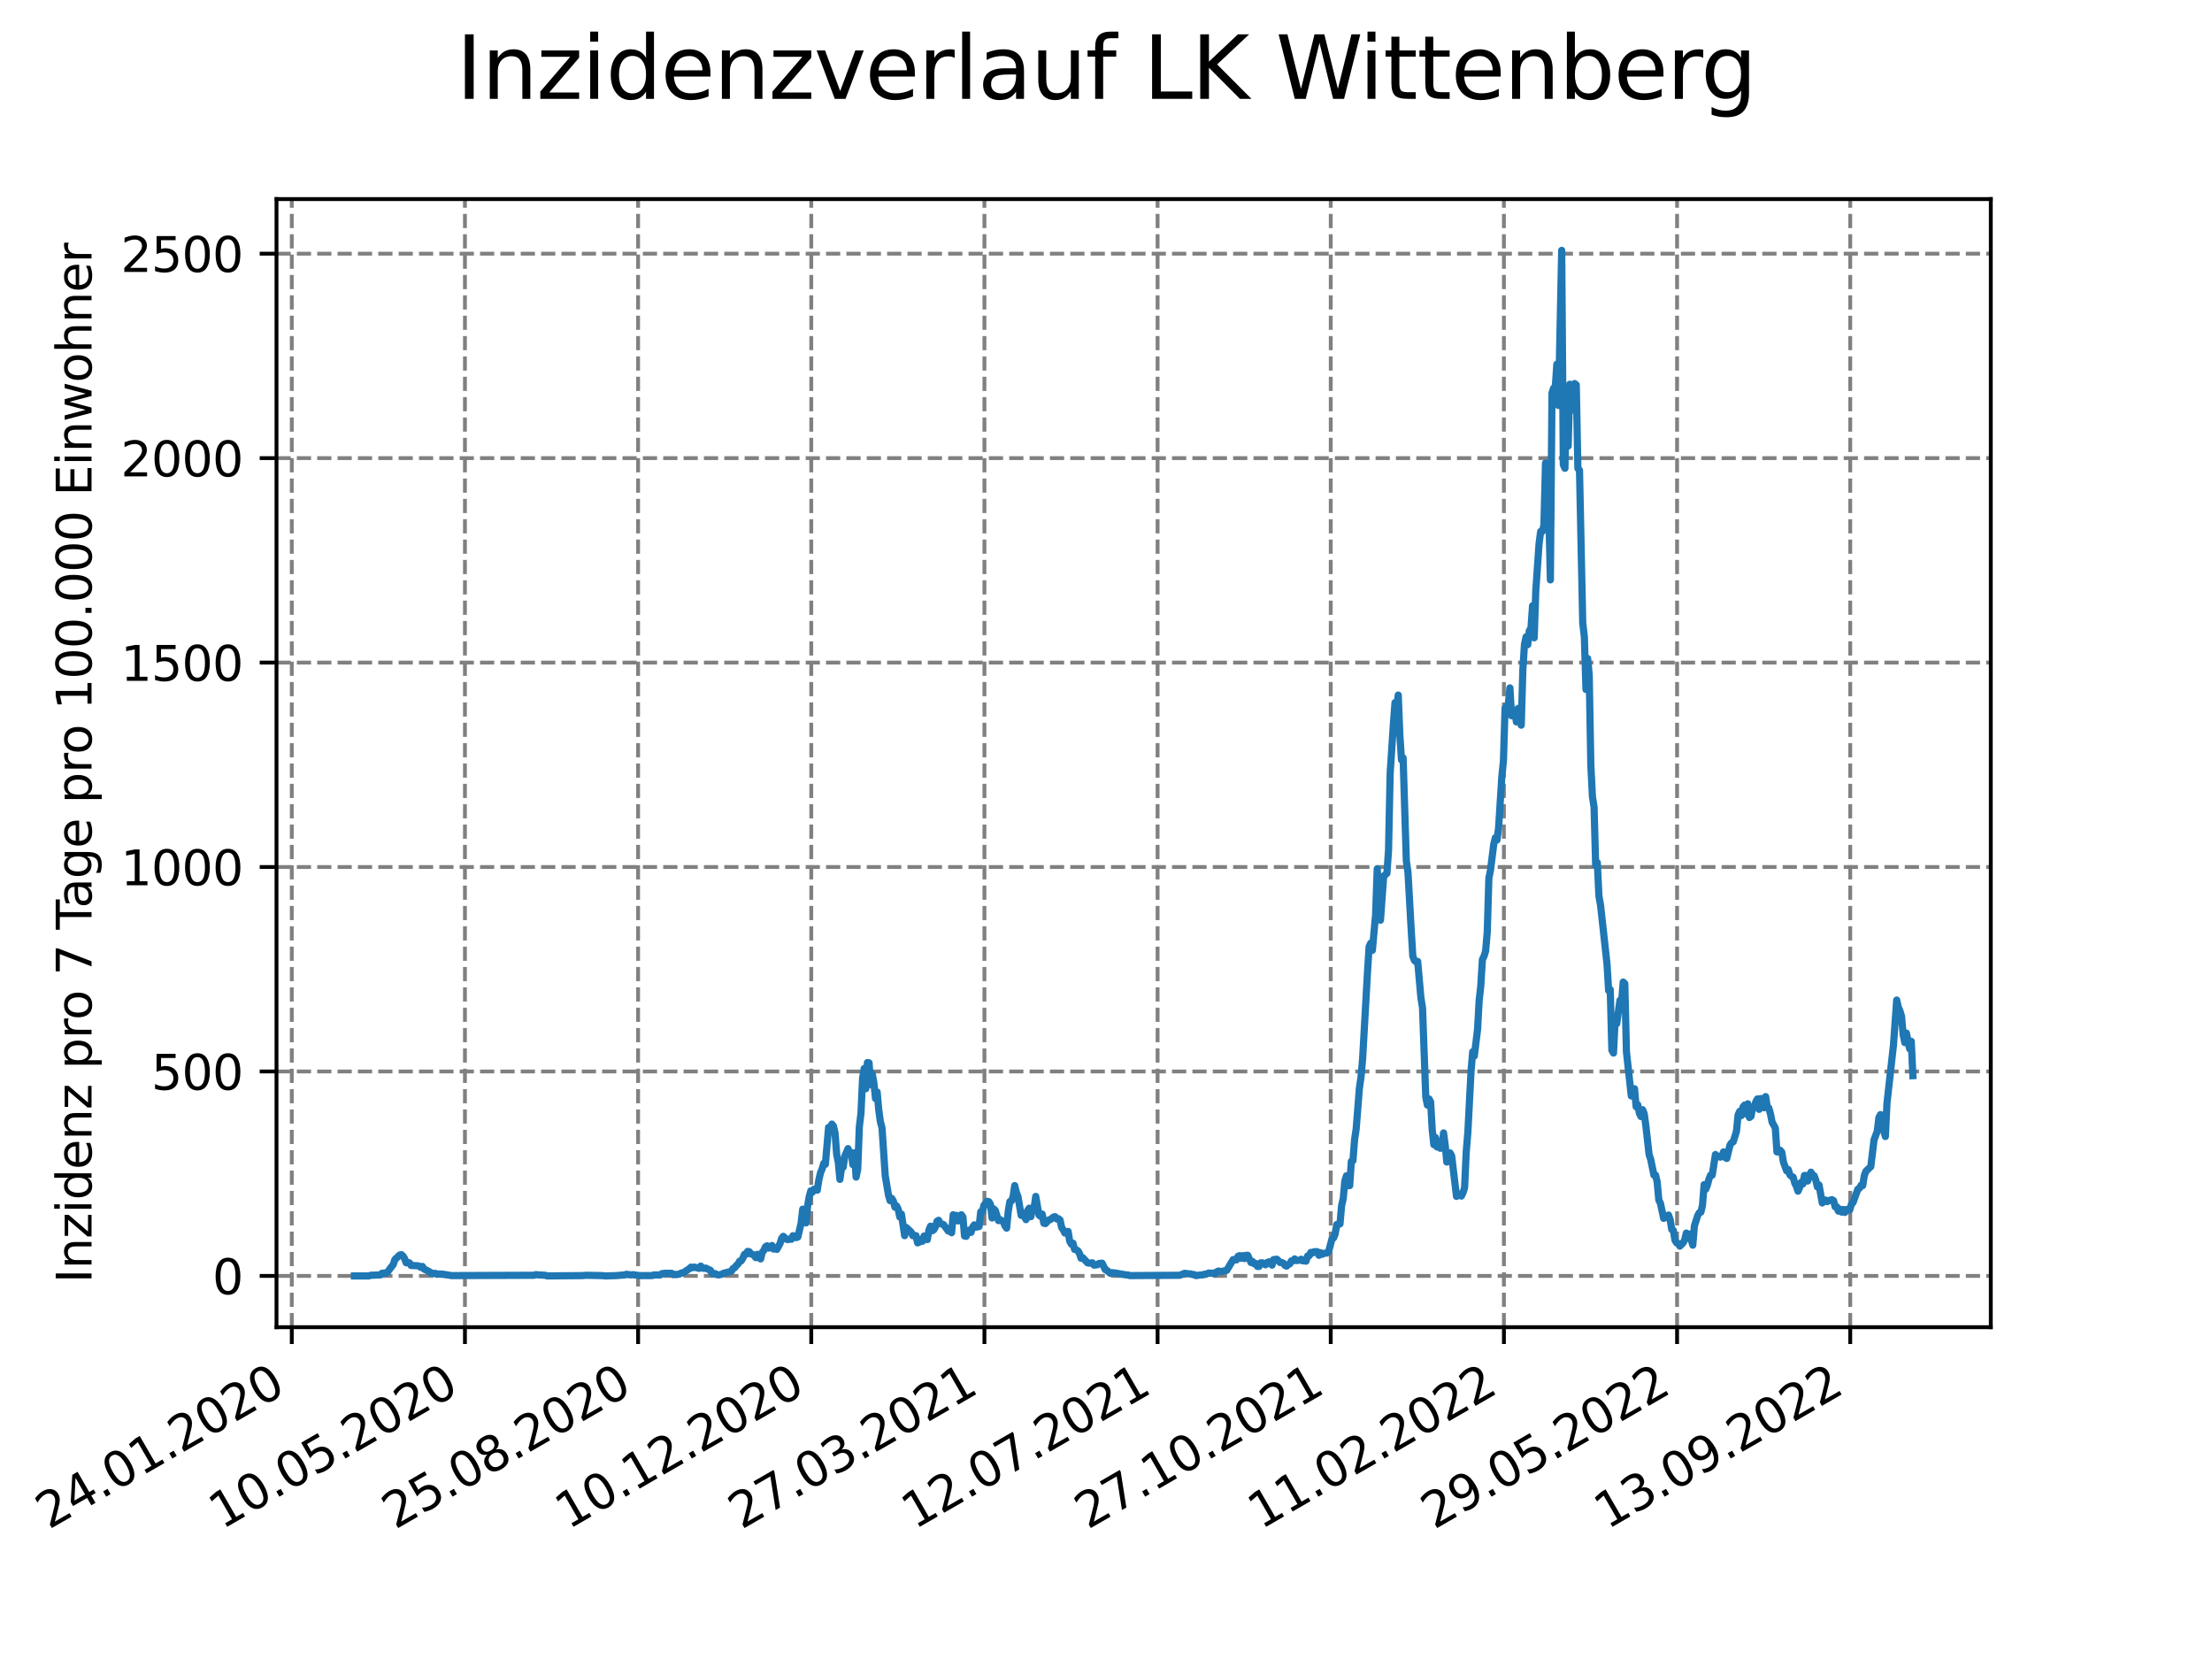 <?xml version="1.0" encoding="utf-8" standalone="no"?>
<!DOCTYPE svg PUBLIC "-//W3C//DTD SVG 1.1//EN"
  "http://www.w3.org/Graphics/SVG/1.1/DTD/svg11.dtd">
<svg xmlns:xlink="http://www.w3.org/1999/xlink" width="460.8pt" height="345.6pt" viewBox="0 0 460.8 345.6" xmlns="http://www.w3.org/2000/svg" version="1.1">
 <defs>
  <style type="text/css">*{stroke-linejoin: round; stroke-linecap: butt}</style>
 </defs>
 <g id="figure_1">
  <g id="patch_1">
   <path d="M 0 345.6 
L 460.8 345.6 
L 460.8 0 
L 0 0 
z
" style="fill: #ffffff"/>
  </g>
  <g id="axes_1">
   <g id="patch_2">
    <path d="M 57.6 276.48 
L 414.72 276.48 
L 414.72 41.472 
L 57.6 41.472 
z
" style="fill: #ffffff"/>
   </g>
   <g id="matplotlib.axis_1">
    <g id="xtick_1">
     <g id="line2d_1">
      <path d="M 60.783 276.48 
L 60.783 41.472 
" clip-path="url(#pdd7ac758f2)" style="fill: none; stroke-dasharray: 2.96,1.28; stroke-dashoffset: 0; stroke: #808080; stroke-width: 0.8"/>
     </g>
     <g id="line2d_2">
      <defs>
       <path id="m93e63e7c0d" d="M 0 0 
L 0 3.5 
" style="stroke: #000000; stroke-width: 0.8"/>
      </defs>
      <g>
       <use xlink:href="#m93e63e7c0d" x="60.783" y="276.48" style="stroke: #000000; stroke-width: 0.8"/>
      </g>
     </g>
     <g id="text_1">
      <!-- 24.01.2020 -->
      <g transform="translate(10.158 318.689) rotate(-30) scale(0.1 -0.1)">
       <defs>
        <path id="DejaVuSans-32" d="M 1228 531 
L 3431 531 
L 3431 0 
L 469 0 
L 469 531 
Q 828 903 1448 1529 
Q 2069 2156 2228 2338 
Q 2531 2678 2651 2914 
Q 2772 3150 2772 3378 
Q 2772 3750 2511 3984 
Q 2250 4219 1831 4219 
Q 1534 4219 1204 4116 
Q 875 4013 500 3803 
L 500 4441 
Q 881 4594 1212 4672 
Q 1544 4750 1819 4750 
Q 2544 4750 2975 4387 
Q 3406 4025 3406 3419 
Q 3406 3131 3298 2873 
Q 3191 2616 2906 2266 
Q 2828 2175 2409 1742 
Q 1991 1309 1228 531 
z
" transform="scale(0.016)"/>
        <path id="DejaVuSans-34" d="M 2419 4116 
L 825 1625 
L 2419 1625 
L 2419 4116 
z
M 2253 4666 
L 3047 4666 
L 3047 1625 
L 3713 1625 
L 3713 1100 
L 3047 1100 
L 3047 0 
L 2419 0 
L 2419 1100 
L 313 1100 
L 313 1709 
L 2253 4666 
z
" transform="scale(0.016)"/>
        <path id="DejaVuSans-2e" d="M 684 794 
L 1344 794 
L 1344 0 
L 684 0 
L 684 794 
z
" transform="scale(0.016)"/>
        <path id="DejaVuSans-30" d="M 2034 4250 
Q 1547 4250 1301 3770 
Q 1056 3291 1056 2328 
Q 1056 1369 1301 889 
Q 1547 409 2034 409 
Q 2525 409 2770 889 
Q 3016 1369 3016 2328 
Q 3016 3291 2770 3770 
Q 2525 4250 2034 4250 
z
M 2034 4750 
Q 2819 4750 3233 4129 
Q 3647 3509 3647 2328 
Q 3647 1150 3233 529 
Q 2819 -91 2034 -91 
Q 1250 -91 836 529 
Q 422 1150 422 2328 
Q 422 3509 836 4129 
Q 1250 4750 2034 4750 
z
" transform="scale(0.016)"/>
        <path id="DejaVuSans-31" d="M 794 531 
L 1825 531 
L 1825 4091 
L 703 3866 
L 703 4441 
L 1819 4666 
L 2450 4666 
L 2450 531 
L 3481 531 
L 3481 0 
L 794 0 
L 794 531 
z
" transform="scale(0.016)"/>
       </defs>
       <use xlink:href="#DejaVuSans-32"/>
       <use xlink:href="#DejaVuSans-34" x="63.623"/>
       <use xlink:href="#DejaVuSans-2e" x="127.246"/>
       <use xlink:href="#DejaVuSans-30" x="159.033"/>
       <use xlink:href="#DejaVuSans-31" x="222.656"/>
       <use xlink:href="#DejaVuSans-2e" x="286.279"/>
       <use xlink:href="#DejaVuSans-32" x="318.066"/>
       <use xlink:href="#DejaVuSans-30" x="381.689"/>
       <use xlink:href="#DejaVuSans-32" x="445.312"/>
       <use xlink:href="#DejaVuSans-30" x="508.936"/>
      </g>
     </g>
    </g>
    <g id="xtick_2">
     <g id="line2d_3">
      <path d="M 96.856 276.48 
L 96.856 41.472 
" clip-path="url(#pdd7ac758f2)" style="fill: none; stroke-dasharray: 2.96,1.28; stroke-dashoffset: 0; stroke: #808080; stroke-width: 0.8"/>
     </g>
     <g id="line2d_4">
      <g>
       <use xlink:href="#m93e63e7c0d" x="96.856" y="276.48" style="stroke: #000000; stroke-width: 0.8"/>
      </g>
     </g>
     <g id="text_2">
      <!-- 10.05.2020 -->
      <g transform="translate(46.231 318.689) rotate(-30) scale(0.1 -0.1)">
       <defs>
        <path id="DejaVuSans-35" d="M 691 4666 
L 3169 4666 
L 3169 4134 
L 1269 4134 
L 1269 2991 
Q 1406 3038 1543 3061 
Q 1681 3084 1819 3084 
Q 2600 3084 3056 2656 
Q 3513 2228 3513 1497 
Q 3513 744 3044 326 
Q 2575 -91 1722 -91 
Q 1428 -91 1123 -41 
Q 819 9 494 109 
L 494 744 
Q 775 591 1075 516 
Q 1375 441 1709 441 
Q 2250 441 2565 725 
Q 2881 1009 2881 1497 
Q 2881 1984 2565 2268 
Q 2250 2553 1709 2553 
Q 1456 2553 1204 2497 
Q 953 2441 691 2322 
L 691 4666 
z
" transform="scale(0.016)"/>
       </defs>
       <use xlink:href="#DejaVuSans-31"/>
       <use xlink:href="#DejaVuSans-30" x="63.623"/>
       <use xlink:href="#DejaVuSans-2e" x="127.246"/>
       <use xlink:href="#DejaVuSans-30" x="159.033"/>
       <use xlink:href="#DejaVuSans-35" x="222.656"/>
       <use xlink:href="#DejaVuSans-2e" x="286.279"/>
       <use xlink:href="#DejaVuSans-32" x="318.066"/>
       <use xlink:href="#DejaVuSans-30" x="381.689"/>
       <use xlink:href="#DejaVuSans-32" x="445.312"/>
       <use xlink:href="#DejaVuSans-30" x="508.936"/>
      </g>
     </g>
    </g>
    <g id="xtick_3">
     <g id="line2d_5">
      <path d="M 132.929 276.48 
L 132.929 41.472 
" clip-path="url(#pdd7ac758f2)" style="fill: none; stroke-dasharray: 2.96,1.28; stroke-dashoffset: 0; stroke: #808080; stroke-width: 0.8"/>
     </g>
     <g id="line2d_6">
      <g>
       <use xlink:href="#m93e63e7c0d" x="132.929" y="276.48" style="stroke: #000000; stroke-width: 0.8"/>
      </g>
     </g>
     <g id="text_3">
      <!-- 25.08.2020 -->
      <g transform="translate(82.303 318.689) rotate(-30) scale(0.1 -0.1)">
       <defs>
        <path id="DejaVuSans-38" d="M 2034 2216 
Q 1584 2216 1326 1975 
Q 1069 1734 1069 1313 
Q 1069 891 1326 650 
Q 1584 409 2034 409 
Q 2484 409 2743 651 
Q 3003 894 3003 1313 
Q 3003 1734 2745 1975 
Q 2488 2216 2034 2216 
z
M 1403 2484 
Q 997 2584 770 2862 
Q 544 3141 544 3541 
Q 544 4100 942 4425 
Q 1341 4750 2034 4750 
Q 2731 4750 3128 4425 
Q 3525 4100 3525 3541 
Q 3525 3141 3298 2862 
Q 3072 2584 2669 2484 
Q 3125 2378 3379 2068 
Q 3634 1759 3634 1313 
Q 3634 634 3220 271 
Q 2806 -91 2034 -91 
Q 1263 -91 848 271 
Q 434 634 434 1313 
Q 434 1759 690 2068 
Q 947 2378 1403 2484 
z
M 1172 3481 
Q 1172 3119 1398 2916 
Q 1625 2713 2034 2713 
Q 2441 2713 2670 2916 
Q 2900 3119 2900 3481 
Q 2900 3844 2670 4047 
Q 2441 4250 2034 4250 
Q 1625 4250 1398 4047 
Q 1172 3844 1172 3481 
z
" transform="scale(0.016)"/>
       </defs>
       <use xlink:href="#DejaVuSans-32"/>
       <use xlink:href="#DejaVuSans-35" x="63.623"/>
       <use xlink:href="#DejaVuSans-2e" x="127.246"/>
       <use xlink:href="#DejaVuSans-30" x="159.033"/>
       <use xlink:href="#DejaVuSans-38" x="222.656"/>
       <use xlink:href="#DejaVuSans-2e" x="286.279"/>
       <use xlink:href="#DejaVuSans-32" x="318.066"/>
       <use xlink:href="#DejaVuSans-30" x="381.689"/>
       <use xlink:href="#DejaVuSans-32" x="445.312"/>
       <use xlink:href="#DejaVuSans-30" x="508.936"/>
      </g>
     </g>
    </g>
    <g id="xtick_4">
     <g id="line2d_7">
      <path d="M 169.001 276.48 
L 169.001 41.472 
" clip-path="url(#pdd7ac758f2)" style="fill: none; stroke-dasharray: 2.96,1.28; stroke-dashoffset: 0; stroke: #808080; stroke-width: 0.8"/>
     </g>
     <g id="line2d_8">
      <g>
       <use xlink:href="#m93e63e7c0d" x="169.001" y="276.48" style="stroke: #000000; stroke-width: 0.8"/>
      </g>
     </g>
     <g id="text_4">
      <!-- 10.12.2020 -->
      <g transform="translate(118.376 318.689) rotate(-30) scale(0.1 -0.1)">
       <use xlink:href="#DejaVuSans-31"/>
       <use xlink:href="#DejaVuSans-30" x="63.623"/>
       <use xlink:href="#DejaVuSans-2e" x="127.246"/>
       <use xlink:href="#DejaVuSans-31" x="159.033"/>
       <use xlink:href="#DejaVuSans-32" x="222.656"/>
       <use xlink:href="#DejaVuSans-2e" x="286.279"/>
       <use xlink:href="#DejaVuSans-32" x="318.066"/>
       <use xlink:href="#DejaVuSans-30" x="381.689"/>
       <use xlink:href="#DejaVuSans-32" x="445.312"/>
       <use xlink:href="#DejaVuSans-30" x="508.936"/>
      </g>
     </g>
    </g>
    <g id="xtick_5">
     <g id="line2d_9">
      <path d="M 205.074 276.48 
L 205.074 41.472 
" clip-path="url(#pdd7ac758f2)" style="fill: none; stroke-dasharray: 2.96,1.28; stroke-dashoffset: 0; stroke: #808080; stroke-width: 0.8"/>
     </g>
     <g id="line2d_10">
      <g>
       <use xlink:href="#m93e63e7c0d" x="205.074" y="276.48" style="stroke: #000000; stroke-width: 0.8"/>
      </g>
     </g>
     <g id="text_5">
      <!-- 27.03.2021 -->
      <g transform="translate(154.449 318.689) rotate(-30) scale(0.1 -0.1)">
       <defs>
        <path id="DejaVuSans-37" d="M 525 4666 
L 3525 4666 
L 3525 4397 
L 1831 0 
L 1172 0 
L 2766 4134 
L 525 4134 
L 525 4666 
z
" transform="scale(0.016)"/>
        <path id="DejaVuSans-33" d="M 2597 2516 
Q 3050 2419 3304 2112 
Q 3559 1806 3559 1356 
Q 3559 666 3084 287 
Q 2609 -91 1734 -91 
Q 1441 -91 1130 -33 
Q 819 25 488 141 
L 488 750 
Q 750 597 1062 519 
Q 1375 441 1716 441 
Q 2309 441 2620 675 
Q 2931 909 2931 1356 
Q 2931 1769 2642 2001 
Q 2353 2234 1838 2234 
L 1294 2234 
L 1294 2753 
L 1863 2753 
Q 2328 2753 2575 2939 
Q 2822 3125 2822 3475 
Q 2822 3834 2567 4026 
Q 2313 4219 1838 4219 
Q 1578 4219 1281 4162 
Q 984 4106 628 3988 
L 628 4550 
Q 988 4650 1302 4700 
Q 1616 4750 1894 4750 
Q 2613 4750 3031 4423 
Q 3450 4097 3450 3541 
Q 3450 3153 3228 2886 
Q 3006 2619 2597 2516 
z
" transform="scale(0.016)"/>
       </defs>
       <use xlink:href="#DejaVuSans-32"/>
       <use xlink:href="#DejaVuSans-37" x="63.623"/>
       <use xlink:href="#DejaVuSans-2e" x="127.246"/>
       <use xlink:href="#DejaVuSans-30" x="159.033"/>
       <use xlink:href="#DejaVuSans-33" x="222.656"/>
       <use xlink:href="#DejaVuSans-2e" x="286.279"/>
       <use xlink:href="#DejaVuSans-32" x="318.066"/>
       <use xlink:href="#DejaVuSans-30" x="381.689"/>
       <use xlink:href="#DejaVuSans-32" x="445.312"/>
       <use xlink:href="#DejaVuSans-31" x="508.936"/>
      </g>
     </g>
    </g>
    <g id="xtick_6">
     <g id="line2d_11">
      <path d="M 241.147 276.48 
L 241.147 41.472 
" clip-path="url(#pdd7ac758f2)" style="fill: none; stroke-dasharray: 2.96,1.28; stroke-dashoffset: 0; stroke: #808080; stroke-width: 0.8"/>
     </g>
     <g id="line2d_12">
      <g>
       <use xlink:href="#m93e63e7c0d" x="241.147" y="276.48" style="stroke: #000000; stroke-width: 0.8"/>
      </g>
     </g>
     <g id="text_6">
      <!-- 12.07.2021 -->
      <g transform="translate(190.521 318.689) rotate(-30) scale(0.1 -0.1)">
       <use xlink:href="#DejaVuSans-31"/>
       <use xlink:href="#DejaVuSans-32" x="63.623"/>
       <use xlink:href="#DejaVuSans-2e" x="127.246"/>
       <use xlink:href="#DejaVuSans-30" x="159.033"/>
       <use xlink:href="#DejaVuSans-37" x="222.656"/>
       <use xlink:href="#DejaVuSans-2e" x="286.279"/>
       <use xlink:href="#DejaVuSans-32" x="318.066"/>
       <use xlink:href="#DejaVuSans-30" x="381.689"/>
       <use xlink:href="#DejaVuSans-32" x="445.312"/>
       <use xlink:href="#DejaVuSans-31" x="508.936"/>
      </g>
     </g>
    </g>
    <g id="xtick_7">
     <g id="line2d_13">
      <path d="M 277.219 276.48 
L 277.219 41.472 
" clip-path="url(#pdd7ac758f2)" style="fill: none; stroke-dasharray: 2.96,1.28; stroke-dashoffset: 0; stroke: #808080; stroke-width: 0.8"/>
     </g>
     <g id="line2d_14">
      <g>
       <use xlink:href="#m93e63e7c0d" x="277.219" y="276.48" style="stroke: #000000; stroke-width: 0.8"/>
      </g>
     </g>
     <g id="text_7">
      <!-- 27.10.2021 -->
      <g transform="translate(226.594 318.689) rotate(-30) scale(0.1 -0.1)">
       <use xlink:href="#DejaVuSans-32"/>
       <use xlink:href="#DejaVuSans-37" x="63.623"/>
       <use xlink:href="#DejaVuSans-2e" x="127.246"/>
       <use xlink:href="#DejaVuSans-31" x="159.033"/>
       <use xlink:href="#DejaVuSans-30" x="222.656"/>
       <use xlink:href="#DejaVuSans-2e" x="286.279"/>
       <use xlink:href="#DejaVuSans-32" x="318.066"/>
       <use xlink:href="#DejaVuSans-30" x="381.689"/>
       <use xlink:href="#DejaVuSans-32" x="445.312"/>
       <use xlink:href="#DejaVuSans-31" x="508.936"/>
      </g>
     </g>
    </g>
    <g id="xtick_8">
     <g id="line2d_15">
      <path d="M 313.292 276.48 
L 313.292 41.472 
" clip-path="url(#pdd7ac758f2)" style="fill: none; stroke-dasharray: 2.96,1.28; stroke-dashoffset: 0; stroke: #808080; stroke-width: 0.8"/>
     </g>
     <g id="line2d_16">
      <g>
       <use xlink:href="#m93e63e7c0d" x="313.292" y="276.48" style="stroke: #000000; stroke-width: 0.8"/>
      </g>
     </g>
     <g id="text_8">
      <!-- 11.02.2022 -->
      <g transform="translate(262.667 318.689) rotate(-30) scale(0.1 -0.1)">
       <use xlink:href="#DejaVuSans-31"/>
       <use xlink:href="#DejaVuSans-31" x="63.623"/>
       <use xlink:href="#DejaVuSans-2e" x="127.246"/>
       <use xlink:href="#DejaVuSans-30" x="159.033"/>
       <use xlink:href="#DejaVuSans-32" x="222.656"/>
       <use xlink:href="#DejaVuSans-2e" x="286.279"/>
       <use xlink:href="#DejaVuSans-32" x="318.066"/>
       <use xlink:href="#DejaVuSans-30" x="381.689"/>
       <use xlink:href="#DejaVuSans-32" x="445.312"/>
       <use xlink:href="#DejaVuSans-32" x="508.936"/>
      </g>
     </g>
    </g>
    <g id="xtick_9">
     <g id="line2d_17">
      <path d="M 349.365 276.48 
L 349.365 41.472 
" clip-path="url(#pdd7ac758f2)" style="fill: none; stroke-dasharray: 2.96,1.28; stroke-dashoffset: 0; stroke: #808080; stroke-width: 0.8"/>
     </g>
     <g id="line2d_18">
      <g>
       <use xlink:href="#m93e63e7c0d" x="349.365" y="276.48" style="stroke: #000000; stroke-width: 0.8"/>
      </g>
     </g>
     <g id="text_9">
      <!-- 29.05.2022 -->
      <g transform="translate(298.74 318.689) rotate(-30) scale(0.1 -0.1)">
       <defs>
        <path id="DejaVuSans-39" d="M 703 97 
L 703 672 
Q 941 559 1184 500 
Q 1428 441 1663 441 
Q 2288 441 2617 861 
Q 2947 1281 2994 2138 
Q 2813 1869 2534 1725 
Q 2256 1581 1919 1581 
Q 1219 1581 811 2004 
Q 403 2428 403 3163 
Q 403 3881 828 4315 
Q 1253 4750 1959 4750 
Q 2769 4750 3195 4129 
Q 3622 3509 3622 2328 
Q 3622 1225 3098 567 
Q 2575 -91 1691 -91 
Q 1453 -91 1209 -44 
Q 966 3 703 97 
z
M 1959 2075 
Q 2384 2075 2632 2365 
Q 2881 2656 2881 3163 
Q 2881 3666 2632 3958 
Q 2384 4250 1959 4250 
Q 1534 4250 1286 3958 
Q 1038 3666 1038 3163 
Q 1038 2656 1286 2365 
Q 1534 2075 1959 2075 
z
" transform="scale(0.016)"/>
       </defs>
       <use xlink:href="#DejaVuSans-32"/>
       <use xlink:href="#DejaVuSans-39" x="63.623"/>
       <use xlink:href="#DejaVuSans-2e" x="127.246"/>
       <use xlink:href="#DejaVuSans-30" x="159.033"/>
       <use xlink:href="#DejaVuSans-35" x="222.656"/>
       <use xlink:href="#DejaVuSans-2e" x="286.279"/>
       <use xlink:href="#DejaVuSans-32" x="318.066"/>
       <use xlink:href="#DejaVuSans-30" x="381.689"/>
       <use xlink:href="#DejaVuSans-32" x="445.312"/>
       <use xlink:href="#DejaVuSans-32" x="508.936"/>
      </g>
     </g>
    </g>
    <g id="xtick_10">
     <g id="line2d_19">
      <path d="M 385.438 276.48 
L 385.438 41.472 
" clip-path="url(#pdd7ac758f2)" style="fill: none; stroke-dasharray: 2.96,1.28; stroke-dashoffset: 0; stroke: #808080; stroke-width: 0.8"/>
     </g>
     <g id="line2d_20">
      <g>
       <use xlink:href="#m93e63e7c0d" x="385.438" y="276.48" style="stroke: #000000; stroke-width: 0.8"/>
      </g>
     </g>
     <g id="text_10">
      <!-- 13.09.2022 -->
      <g transform="translate(334.812 318.689) rotate(-30) scale(0.1 -0.1)">
       <use xlink:href="#DejaVuSans-31"/>
       <use xlink:href="#DejaVuSans-33" x="63.623"/>
       <use xlink:href="#DejaVuSans-2e" x="127.246"/>
       <use xlink:href="#DejaVuSans-30" x="159.033"/>
       <use xlink:href="#DejaVuSans-39" x="222.656"/>
       <use xlink:href="#DejaVuSans-2e" x="286.279"/>
       <use xlink:href="#DejaVuSans-32" x="318.066"/>
       <use xlink:href="#DejaVuSans-30" x="381.689"/>
       <use xlink:href="#DejaVuSans-32" x="445.312"/>
       <use xlink:href="#DejaVuSans-32" x="508.936"/>
      </g>
     </g>
    </g>
   </g>
   <g id="matplotlib.axis_2">
    <g id="ytick_1">
     <g id="line2d_21">
      <path d="M 57.6 265.798 
L 414.72 265.798 
" clip-path="url(#pdd7ac758f2)" style="fill: none; stroke-dasharray: 2.96,1.28; stroke-dashoffset: 0; stroke: #808080; stroke-width: 0.8"/>
     </g>
     <g id="line2d_22">
      <defs>
       <path id="ma1c333d22a" d="M 0 0 
L -3.5 0 
" style="stroke: #000000; stroke-width: 0.8"/>
      </defs>
      <g>
       <use xlink:href="#ma1c333d22a" x="57.6" y="265.798" style="stroke: #000000; stroke-width: 0.8"/>
      </g>
     </g>
     <g id="text_11">
      <!-- 0 -->
      <g transform="translate(44.237 269.597) scale(0.1 -0.1)">
       <use xlink:href="#DejaVuSans-30"/>
      </g>
     </g>
    </g>
    <g id="ytick_2">
     <g id="line2d_23">
      <path d="M 57.6 223.208 
L 414.72 223.208 
" clip-path="url(#pdd7ac758f2)" style="fill: none; stroke-dasharray: 2.96,1.28; stroke-dashoffset: 0; stroke: #808080; stroke-width: 0.8"/>
     </g>
     <g id="line2d_24">
      <g>
       <use xlink:href="#ma1c333d22a" x="57.6" y="223.208" style="stroke: #000000; stroke-width: 0.8"/>
      </g>
     </g>
     <g id="text_12">
      <!-- 500 -->
      <g transform="translate(31.512 227.007) scale(0.1 -0.1)">
       <use xlink:href="#DejaVuSans-35"/>
       <use xlink:href="#DejaVuSans-30" x="63.623"/>
       <use xlink:href="#DejaVuSans-30" x="127.246"/>
      </g>
     </g>
    </g>
    <g id="ytick_3">
     <g id="line2d_25">
      <path d="M 57.6 180.618 
L 414.72 180.618 
" clip-path="url(#pdd7ac758f2)" style="fill: none; stroke-dasharray: 2.96,1.28; stroke-dashoffset: 0; stroke: #808080; stroke-width: 0.8"/>
     </g>
     <g id="line2d_26">
      <g>
       <use xlink:href="#ma1c333d22a" x="57.6" y="180.618" style="stroke: #000000; stroke-width: 0.8"/>
      </g>
     </g>
     <g id="text_13">
      <!-- 1000 -->
      <g transform="translate(25.15 184.417) scale(0.1 -0.1)">
       <use xlink:href="#DejaVuSans-31"/>
       <use xlink:href="#DejaVuSans-30" x="63.623"/>
       <use xlink:href="#DejaVuSans-30" x="127.246"/>
       <use xlink:href="#DejaVuSans-30" x="190.869"/>
      </g>
     </g>
    </g>
    <g id="ytick_4">
     <g id="line2d_27">
      <path d="M 57.6 138.028 
L 414.72 138.028 
" clip-path="url(#pdd7ac758f2)" style="fill: none; stroke-dasharray: 2.96,1.28; stroke-dashoffset: 0; stroke: #808080; stroke-width: 0.8"/>
     </g>
     <g id="line2d_28">
      <g>
       <use xlink:href="#ma1c333d22a" x="57.6" y="138.028" style="stroke: #000000; stroke-width: 0.8"/>
      </g>
     </g>
     <g id="text_14">
      <!-- 1500 -->
      <g transform="translate(25.15 141.827) scale(0.1 -0.1)">
       <use xlink:href="#DejaVuSans-31"/>
       <use xlink:href="#DejaVuSans-35" x="63.623"/>
       <use xlink:href="#DejaVuSans-30" x="127.246"/>
       <use xlink:href="#DejaVuSans-30" x="190.869"/>
      </g>
     </g>
    </g>
    <g id="ytick_5">
     <g id="line2d_29">
      <path d="M 57.6 95.438 
L 414.72 95.438 
" clip-path="url(#pdd7ac758f2)" style="fill: none; stroke-dasharray: 2.96,1.28; stroke-dashoffset: 0; stroke: #808080; stroke-width: 0.8"/>
     </g>
     <g id="line2d_30">
      <g>
       <use xlink:href="#ma1c333d22a" x="57.6" y="95.438" style="stroke: #000000; stroke-width: 0.8"/>
      </g>
     </g>
     <g id="text_15">
      <!-- 2000 -->
      <g transform="translate(25.15 99.237) scale(0.1 -0.1)">
       <use xlink:href="#DejaVuSans-32"/>
       <use xlink:href="#DejaVuSans-30" x="63.623"/>
       <use xlink:href="#DejaVuSans-30" x="127.246"/>
       <use xlink:href="#DejaVuSans-30" x="190.869"/>
      </g>
     </g>
    </g>
    <g id="ytick_6">
     <g id="line2d_31">
      <path d="M 57.6 52.848 
L 414.72 52.848 
" clip-path="url(#pdd7ac758f2)" style="fill: none; stroke-dasharray: 2.96,1.28; stroke-dashoffset: 0; stroke: #808080; stroke-width: 0.8"/>
     </g>
     <g id="line2d_32">
      <g>
       <use xlink:href="#ma1c333d22a" x="57.6" y="52.848" style="stroke: #000000; stroke-width: 0.8"/>
      </g>
     </g>
     <g id="text_16">
      <!-- 2500 -->
      <g transform="translate(25.15 56.647) scale(0.1 -0.1)">
       <use xlink:href="#DejaVuSans-32"/>
       <use xlink:href="#DejaVuSans-35" x="63.623"/>
       <use xlink:href="#DejaVuSans-30" x="127.246"/>
       <use xlink:href="#DejaVuSans-30" x="190.869"/>
      </g>
     </g>
    </g>
    <g id="text_17">
     <!-- Inzidenz pro 7 Tage pro 100.000 Einwohner -->
     <g transform="translate(19.07 267.301) rotate(-90) scale(0.1 -0.1)">
      <defs>
       <path id="DejaVuSans-49" d="M 628 4666 
L 1259 4666 
L 1259 0 
L 628 0 
L 628 4666 
z
" transform="scale(0.016)"/>
       <path id="DejaVuSans-6e" d="M 3513 2113 
L 3513 0 
L 2938 0 
L 2938 2094 
Q 2938 2591 2744 2837 
Q 2550 3084 2163 3084 
Q 1697 3084 1428 2787 
Q 1159 2491 1159 1978 
L 1159 0 
L 581 0 
L 581 3500 
L 1159 3500 
L 1159 2956 
Q 1366 3272 1645 3428 
Q 1925 3584 2291 3584 
Q 2894 3584 3203 3211 
Q 3513 2838 3513 2113 
z
" transform="scale(0.016)"/>
       <path id="DejaVuSans-7a" d="M 353 3500 
L 3084 3500 
L 3084 2975 
L 922 459 
L 3084 459 
L 3084 0 
L 275 0 
L 275 525 
L 2438 3041 
L 353 3041 
L 353 3500 
z
" transform="scale(0.016)"/>
       <path id="DejaVuSans-69" d="M 603 3500 
L 1178 3500 
L 1178 0 
L 603 0 
L 603 3500 
z
M 603 4863 
L 1178 4863 
L 1178 4134 
L 603 4134 
L 603 4863 
z
" transform="scale(0.016)"/>
       <path id="DejaVuSans-64" d="M 2906 2969 
L 2906 4863 
L 3481 4863 
L 3481 0 
L 2906 0 
L 2906 525 
Q 2725 213 2448 61 
Q 2172 -91 1784 -91 
Q 1150 -91 751 415 
Q 353 922 353 1747 
Q 353 2572 751 3078 
Q 1150 3584 1784 3584 
Q 2172 3584 2448 3432 
Q 2725 3281 2906 2969 
z
M 947 1747 
Q 947 1113 1208 752 
Q 1469 391 1925 391 
Q 2381 391 2643 752 
Q 2906 1113 2906 1747 
Q 2906 2381 2643 2742 
Q 2381 3103 1925 3103 
Q 1469 3103 1208 2742 
Q 947 2381 947 1747 
z
" transform="scale(0.016)"/>
       <path id="DejaVuSans-65" d="M 3597 1894 
L 3597 1613 
L 953 1613 
Q 991 1019 1311 708 
Q 1631 397 2203 397 
Q 2534 397 2845 478 
Q 3156 559 3463 722 
L 3463 178 
Q 3153 47 2828 -22 
Q 2503 -91 2169 -91 
Q 1331 -91 842 396 
Q 353 884 353 1716 
Q 353 2575 817 3079 
Q 1281 3584 2069 3584 
Q 2775 3584 3186 3129 
Q 3597 2675 3597 1894 
z
M 3022 2063 
Q 3016 2534 2758 2815 
Q 2500 3097 2075 3097 
Q 1594 3097 1305 2825 
Q 1016 2553 972 2059 
L 3022 2063 
z
" transform="scale(0.016)"/>
       <path id="DejaVuSans-20" transform="scale(0.016)"/>
       <path id="DejaVuSans-70" d="M 1159 525 
L 1159 -1331 
L 581 -1331 
L 581 3500 
L 1159 3500 
L 1159 2969 
Q 1341 3281 1617 3432 
Q 1894 3584 2278 3584 
Q 2916 3584 3314 3078 
Q 3713 2572 3713 1747 
Q 3713 922 3314 415 
Q 2916 -91 2278 -91 
Q 1894 -91 1617 61 
Q 1341 213 1159 525 
z
M 3116 1747 
Q 3116 2381 2855 2742 
Q 2594 3103 2138 3103 
Q 1681 3103 1420 2742 
Q 1159 2381 1159 1747 
Q 1159 1113 1420 752 
Q 1681 391 2138 391 
Q 2594 391 2855 752 
Q 3116 1113 3116 1747 
z
" transform="scale(0.016)"/>
       <path id="DejaVuSans-72" d="M 2631 2963 
Q 2534 3019 2420 3045 
Q 2306 3072 2169 3072 
Q 1681 3072 1420 2755 
Q 1159 2438 1159 1844 
L 1159 0 
L 581 0 
L 581 3500 
L 1159 3500 
L 1159 2956 
Q 1341 3275 1631 3429 
Q 1922 3584 2338 3584 
Q 2397 3584 2469 3576 
Q 2541 3569 2628 3553 
L 2631 2963 
z
" transform="scale(0.016)"/>
       <path id="DejaVuSans-6f" d="M 1959 3097 
Q 1497 3097 1228 2736 
Q 959 2375 959 1747 
Q 959 1119 1226 758 
Q 1494 397 1959 397 
Q 2419 397 2687 759 
Q 2956 1122 2956 1747 
Q 2956 2369 2687 2733 
Q 2419 3097 1959 3097 
z
M 1959 3584 
Q 2709 3584 3137 3096 
Q 3566 2609 3566 1747 
Q 3566 888 3137 398 
Q 2709 -91 1959 -91 
Q 1206 -91 779 398 
Q 353 888 353 1747 
Q 353 2609 779 3096 
Q 1206 3584 1959 3584 
z
" transform="scale(0.016)"/>
       <path id="DejaVuSans-54" d="M -19 4666 
L 3928 4666 
L 3928 4134 
L 2272 4134 
L 2272 0 
L 1638 0 
L 1638 4134 
L -19 4134 
L -19 4666 
z
" transform="scale(0.016)"/>
       <path id="DejaVuSans-61" d="M 2194 1759 
Q 1497 1759 1228 1600 
Q 959 1441 959 1056 
Q 959 750 1161 570 
Q 1363 391 1709 391 
Q 2188 391 2477 730 
Q 2766 1069 2766 1631 
L 2766 1759 
L 2194 1759 
z
M 3341 1997 
L 3341 0 
L 2766 0 
L 2766 531 
Q 2569 213 2275 61 
Q 1981 -91 1556 -91 
Q 1019 -91 701 211 
Q 384 513 384 1019 
Q 384 1609 779 1909 
Q 1175 2209 1959 2209 
L 2766 2209 
L 2766 2266 
Q 2766 2663 2505 2880 
Q 2244 3097 1772 3097 
Q 1472 3097 1187 3025 
Q 903 2953 641 2809 
L 641 3341 
Q 956 3463 1253 3523 
Q 1550 3584 1831 3584 
Q 2591 3584 2966 3190 
Q 3341 2797 3341 1997 
z
" transform="scale(0.016)"/>
       <path id="DejaVuSans-67" d="M 2906 1791 
Q 2906 2416 2648 2759 
Q 2391 3103 1925 3103 
Q 1463 3103 1205 2759 
Q 947 2416 947 1791 
Q 947 1169 1205 825 
Q 1463 481 1925 481 
Q 2391 481 2648 825 
Q 2906 1169 2906 1791 
z
M 3481 434 
Q 3481 -459 3084 -895 
Q 2688 -1331 1869 -1331 
Q 1566 -1331 1297 -1286 
Q 1028 -1241 775 -1147 
L 775 -588 
Q 1028 -725 1275 -790 
Q 1522 -856 1778 -856 
Q 2344 -856 2625 -561 
Q 2906 -266 2906 331 
L 2906 616 
Q 2728 306 2450 153 
Q 2172 0 1784 0 
Q 1141 0 747 490 
Q 353 981 353 1791 
Q 353 2603 747 3093 
Q 1141 3584 1784 3584 
Q 2172 3584 2450 3431 
Q 2728 3278 2906 2969 
L 2906 3500 
L 3481 3500 
L 3481 434 
z
" transform="scale(0.016)"/>
       <path id="DejaVuSans-45" d="M 628 4666 
L 3578 4666 
L 3578 4134 
L 1259 4134 
L 1259 2753 
L 3481 2753 
L 3481 2222 
L 1259 2222 
L 1259 531 
L 3634 531 
L 3634 0 
L 628 0 
L 628 4666 
z
" transform="scale(0.016)"/>
       <path id="DejaVuSans-77" d="M 269 3500 
L 844 3500 
L 1563 769 
L 2278 3500 
L 2956 3500 
L 3675 769 
L 4391 3500 
L 4966 3500 
L 4050 0 
L 3372 0 
L 2619 2869 
L 1863 0 
L 1184 0 
L 269 3500 
z
" transform="scale(0.016)"/>
       <path id="DejaVuSans-68" d="M 3513 2113 
L 3513 0 
L 2938 0 
L 2938 2094 
Q 2938 2591 2744 2837 
Q 2550 3084 2163 3084 
Q 1697 3084 1428 2787 
Q 1159 2491 1159 1978 
L 1159 0 
L 581 0 
L 581 4863 
L 1159 4863 
L 1159 2956 
Q 1366 3272 1645 3428 
Q 1925 3584 2291 3584 
Q 2894 3584 3203 3211 
Q 3513 2838 3513 2113 
z
" transform="scale(0.016)"/>
      </defs>
      <use xlink:href="#DejaVuSans-49"/>
      <use xlink:href="#DejaVuSans-6e" x="29.492"/>
      <use xlink:href="#DejaVuSans-7a" x="92.871"/>
      <use xlink:href="#DejaVuSans-69" x="145.361"/>
      <use xlink:href="#DejaVuSans-64" x="173.145"/>
      <use xlink:href="#DejaVuSans-65" x="236.621"/>
      <use xlink:href="#DejaVuSans-6e" x="298.145"/>
      <use xlink:href="#DejaVuSans-7a" x="361.523"/>
      <use xlink:href="#DejaVuSans-20" x="414.014"/>
      <use xlink:href="#DejaVuSans-70" x="445.801"/>
      <use xlink:href="#DejaVuSans-72" x="509.277"/>
      <use xlink:href="#DejaVuSans-6f" x="548.141"/>
      <use xlink:href="#DejaVuSans-20" x="609.322"/>
      <use xlink:href="#DejaVuSans-37" x="641.109"/>
      <use xlink:href="#DejaVuSans-20" x="704.732"/>
      <use xlink:href="#DejaVuSans-54" x="736.52"/>
      <use xlink:href="#DejaVuSans-61" x="781.104"/>
      <use xlink:href="#DejaVuSans-67" x="842.383"/>
      <use xlink:href="#DejaVuSans-65" x="905.859"/>
      <use xlink:href="#DejaVuSans-20" x="967.383"/>
      <use xlink:href="#DejaVuSans-70" x="999.17"/>
      <use xlink:href="#DejaVuSans-72" x="1062.646"/>
      <use xlink:href="#DejaVuSans-6f" x="1101.51"/>
      <use xlink:href="#DejaVuSans-20" x="1162.691"/>
      <use xlink:href="#DejaVuSans-31" x="1194.479"/>
      <use xlink:href="#DejaVuSans-30" x="1258.102"/>
      <use xlink:href="#DejaVuSans-30" x="1321.725"/>
      <use xlink:href="#DejaVuSans-2e" x="1385.348"/>
      <use xlink:href="#DejaVuSans-30" x="1417.135"/>
      <use xlink:href="#DejaVuSans-30" x="1480.758"/>
      <use xlink:href="#DejaVuSans-30" x="1544.381"/>
      <use xlink:href="#DejaVuSans-20" x="1608.004"/>
      <use xlink:href="#DejaVuSans-45" x="1639.791"/>
      <use xlink:href="#DejaVuSans-69" x="1702.975"/>
      <use xlink:href="#DejaVuSans-6e" x="1730.758"/>
      <use xlink:href="#DejaVuSans-77" x="1794.137"/>
      <use xlink:href="#DejaVuSans-6f" x="1875.924"/>
      <use xlink:href="#DejaVuSans-68" x="1937.105"/>
      <use xlink:href="#DejaVuSans-6e" x="2000.484"/>
      <use xlink:href="#DejaVuSans-65" x="2063.863"/>
      <use xlink:href="#DejaVuSans-72" x="2125.387"/>
     </g>
    </g>
   </g>
   <g id="line2d_33">
    <path d="M 73.833 265.798 
L 76.867 265.798 
L 77.204 265.661 
L 79.227 265.593 
L 79.564 265.252 
L 80.238 265.184 
L 80.575 265.184 
L 81.924 263.412 
L 82.261 262.389 
L 83.272 261.435 
L 83.609 261.367 
L 83.947 261.639 
L 84.284 262.185 
L 84.621 263.071 
L 84.958 263.003 
L 85.295 263.071 
L 85.632 263.616 
L 86.981 263.685 
L 87.318 263.753 
L 87.655 264.025 
L 87.992 263.821 
L 88.329 264.366 
L 89.341 264.843 
L 89.678 265.184 
L 90.015 265.184 
L 90.352 265.321 
L 90.689 265.252 
L 91.026 265.457 
L 91.701 265.389 
L 92.375 265.457 
L 94.06 265.73 
L 111.254 265.661 
L 111.591 265.525 
L 112.265 265.593 
L 113.614 265.661 
L 113.951 265.798 
L 121.368 265.73 
L 122.042 265.661 
L 125.413 265.73 
L 126.088 265.798 
L 128.448 265.73 
L 129.122 265.661 
L 130.133 265.593 
L 130.47 265.457 
L 131.482 265.593 
L 131.819 265.525 
L 133.167 265.73 
L 135.864 265.73 
L 136.201 265.593 
L 137.55 265.593 
L 137.887 265.321 
L 138.561 265.252 
L 139.91 265.252 
L 140.247 265.525 
L 140.584 265.457 
L 140.921 265.525 
L 141.596 265.389 
L 141.933 265.184 
L 142.27 265.184 
L 143.281 264.503 
L 143.618 264.298 
L 143.955 263.957 
L 144.293 264.094 
L 144.63 263.957 
L 145.641 264.23 
L 145.978 263.753 
L 146.315 264.162 
L 146.652 264.23 
L 146.99 264.162 
L 148.001 264.639 
L 148.338 265.321 
L 149.012 265.321 
L 149.349 265.525 
L 149.687 265.593 
L 150.361 265.457 
L 150.698 265.252 
L 152.046 264.912 
L 152.384 264.775 
L 152.721 264.23 
L 153.058 264.094 
L 153.395 263.616 
L 153.732 263.344 
L 154.069 262.73 
L 154.406 262.662 
L 154.744 262.117 
L 155.081 261.299 
L 155.418 261.299 
L 155.755 260.685 
L 156.092 260.753 
L 156.429 261.23 
L 156.766 261.299 
L 157.103 261.503 
L 157.441 261.98 
L 157.778 261.299 
L 158.115 262.048 
L 158.452 262.253 
L 158.789 260.89 
L 159.126 260.481 
L 159.463 259.731 
L 159.8 259.526 
L 160.138 260.003 
L 160.475 259.867 
L 160.812 259.458 
L 161.149 260.208 
L 161.486 260.003 
L 161.823 260.276 
L 162.497 259.049 
L 162.835 257.958 
L 163.172 257.549 
L 163.846 258.163 
L 164.183 258.231 
L 164.52 258.095 
L 164.857 258.163 
L 165.194 257.413 
L 165.532 257.549 
L 165.869 257.822 
L 166.206 257.686 
L 166.88 254.823 
L 167.217 251.891 
L 167.554 254.277 
L 167.892 254.754 
L 168.229 251.346 
L 168.566 249.301 
L 168.903 248.074 
L 169.24 248.346 
L 169.577 247.733 
L 169.914 247.733 
L 170.251 247.937 
L 170.589 245.756 
L 170.926 244.324 
L 171.263 243.506 
L 171.6 242.347 
L 171.937 242.552 
L 172.611 234.849 
L 172.948 235.462 
L 173.286 234.167 
L 173.623 234.576 
L 173.96 236.076 
L 174.297 240.507 
L 174.634 242.143 
L 174.971 245.688 
L 175.308 243.302 
L 175.645 243.165 
L 175.983 240.848 
L 176.657 239.28 
L 176.994 240.166 
L 177.331 240.098 
L 177.668 242.62 
L 178.005 240.166 
L 178.342 245.211 
L 178.68 243.575 
L 179.017 234.712 
L 179.354 231.918 
L 179.691 224.623 
L 180.028 222.578 
L 180.365 226.805 
L 180.702 221.351 
L 181.04 221.419 
L 181.377 225.987 
L 181.714 223.737 
L 182.051 225.646 
L 182.388 228.85 
L 182.725 227.486 
L 183.062 231.236 
L 183.399 233.69 
L 183.737 234.917 
L 184.411 244.938 
L 185.085 248.96 
L 185.422 250.119 
L 185.759 249.642 
L 186.096 250.187 
L 186.434 251.482 
L 186.771 251.21 
L 187.108 251.891 
L 187.445 253.527 
L 187.782 252.914 
L 188.456 257.413 
L 188.793 255.709 
L 189.805 256.663 
L 190.142 257.413 
L 190.479 257.345 
L 190.816 257.413 
L 191.153 258.913 
L 191.491 258.776 
L 191.828 258.231 
L 192.165 258.572 
L 192.502 257.481 
L 192.839 257.617 
L 193.176 258.231 
L 193.513 256.254 
L 193.85 255.436 
L 194.188 256.39 
L 194.525 256.186 
L 194.862 255.572 
L 195.199 254.413 
L 195.536 254.209 
L 195.873 254.891 
L 196.547 255.095 
L 197.559 256.459 
L 197.896 256.39 
L 198.233 256.799 
L 198.57 253.05 
L 198.907 253.255 
L 199.244 253.186 
L 199.582 254.345 
L 199.919 253.391 
L 200.256 253.05 
L 200.593 253.527 
L 200.93 257.481 
L 201.267 257.549 
L 201.604 256.595 
L 201.941 256.254 
L 202.279 256.731 
L 202.616 255.641 
L 202.953 255.163 
L 203.29 255.641 
L 203.964 255.504 
L 204.301 252.437 
L 204.639 252.505 
L 204.976 251.073 
L 205.65 250.255 
L 205.987 250.323 
L 206.324 250.869 
L 206.661 253.732 
L 206.998 251.823 
L 207.336 252.164 
L 208.01 254.277 
L 208.347 254.073 
L 209.021 254.55 
L 209.358 255.368 
L 209.695 255.845 
L 210.033 252.368 
L 210.37 250.323 
L 210.707 250.187 
L 211.044 249.301 
L 211.381 246.983 
L 211.718 248.415 
L 212.055 249.233 
L 212.73 253.186 
L 213.067 252.777 
L 213.741 254.073 
L 214.078 252.164 
L 214.415 251.687 
L 214.752 253.459 
L 215.089 251.619 
L 215.427 251.619 
L 215.764 249.233 
L 216.438 253.118 
L 216.775 253.391 
L 217.112 252.914 
L 217.449 254.823 
L 217.787 254.891 
L 218.461 254.141 
L 218.798 254.073 
L 219.472 253.527 
L 219.809 253.459 
L 220.146 253.936 
L 220.484 253.868 
L 220.821 254.141 
L 221.158 255.709 
L 221.495 256.186 
L 221.832 256.868 
L 222.506 256.527 
L 222.843 258.572 
L 223.181 259.185 
L 223.518 258.981 
L 223.855 260.276 
L 224.192 260.344 
L 224.529 260.549 
L 224.866 261.094 
L 225.203 262.117 
L 225.54 261.98 
L 226.552 263.071 
L 226.889 263.139 
L 227.563 263.071 
L 227.9 263.548 
L 228.575 263.48 
L 228.912 263.207 
L 229.586 263.139 
L 230.26 264.503 
L 230.597 264.639 
L 231.272 265.252 
L 231.609 265.116 
L 232.283 265.184 
L 234.643 265.593 
L 234.98 265.593 
L 235.317 265.73 
L 245.768 265.661 
L 246.78 265.252 
L 247.791 265.389 
L 248.128 265.389 
L 248.465 265.525 
L 248.802 265.525 
L 249.139 265.73 
L 250.151 265.593 
L 250.488 265.593 
L 250.825 265.457 
L 251.162 265.457 
L 251.836 265.184 
L 252.174 265.252 
L 252.848 265.184 
L 253.185 265.321 
L 253.522 264.912 
L 253.859 264.775 
L 254.196 264.912 
L 255.545 264.639 
L 256.893 262.389 
L 257.568 262.458 
L 257.905 261.708 
L 258.242 261.571 
L 258.579 262.117 
L 258.916 261.571 
L 259.253 262.185 
L 259.59 261.503 
L 259.928 261.503 
L 260.602 263.003 
L 260.939 262.798 
L 261.276 263.276 
L 261.613 263.207 
L 261.95 263.821 
L 262.287 263.821 
L 262.625 263.071 
L 262.962 263.071 
L 263.636 263.48 
L 263.973 263.003 
L 264.31 262.867 
L 264.647 262.867 
L 264.984 263.548 
L 265.322 262.389 
L 265.996 262.321 
L 266.67 263.003 
L 267.007 263.003 
L 267.344 263.139 
L 267.681 263.616 
L 268.019 263.753 
L 268.356 263.412 
L 268.693 263.276 
L 269.03 262.662 
L 269.367 262.662 
L 269.704 262.253 
L 270.041 262.594 
L 270.716 262.526 
L 271.053 262.321 
L 271.39 262.662 
L 271.727 262.594 
L 272.064 262.73 
L 272.401 261.639 
L 272.738 261.571 
L 273.076 260.89 
L 273.413 261.026 
L 273.75 260.753 
L 274.424 260.753 
L 274.761 261.503 
L 275.098 260.958 
L 275.435 261.299 
L 275.773 261.094 
L 276.447 261.026 
L 276.784 260.685 
L 277.458 258.163 
L 277.795 257.89 
L 278.132 257.072 
L 278.47 255.095 
L 278.807 255.095 
L 279.144 254.959 
L 279.481 251.141 
L 279.818 249.71 
L 280.155 246.029 
L 280.492 244.938 
L 280.829 246.983 
L 281.167 246.983 
L 281.504 241.938 
L 281.841 241.802 
L 282.178 237.439 
L 282.515 235.19 
L 283.189 226.668 
L 283.527 224.351 
L 283.864 220.465 
L 284.875 202.468 
L 285.212 197.219 
L 285.549 196.469 
L 285.886 197.969 
L 286.561 190.607 
L 286.898 180.995 
L 287.572 191.697 
L 288.246 182.495 
L 288.921 181.949 
L 289.258 177.109 
L 289.595 161.089 
L 290.269 150.796 
L 290.606 146.365 
L 290.943 147.66 
L 291.28 144.797 
L 291.618 153.182 
L 291.955 158.294 
L 292.292 157.885 
L 292.966 179.359 
L 293.303 181.676 
L 293.978 193.674 
L 294.315 199.196 
L 294.652 200.082 
L 294.989 200.355 
L 295.326 200.287 
L 296 207.854 
L 296.337 209.967 
L 297.012 228.509 
L 297.349 230.213 
L 297.686 228.918 
L 298.023 229.532 
L 298.36 235.394 
L 298.697 238.462 
L 299.034 236.962 
L 299.372 238.939 
L 299.709 238.121 
L 300.046 239.212 
L 300.383 239.075 
L 300.72 236.008 
L 301.057 238.53 
L 301.394 242.075 
L 301.731 241.87 
L 302.069 240.166 
L 302.406 240.78 
L 303.417 249.233 
L 303.754 248.824 
L 304.091 248.755 
L 304.428 249.164 
L 304.766 248.483 
L 305.103 247.392 
L 305.44 239.962 
L 305.777 235.94 
L 306.451 223.055 
L 306.788 219.102 
L 307.126 219.988 
L 307.8 214.466 
L 308.137 208.399 
L 308.474 205.4 
L 308.811 199.878 
L 309.148 199.196 
L 309.485 198.105 
L 309.823 194.152 
L 310.16 182.904 
L 310.497 181.267 
L 311.171 175.882 
L 311.508 174.519 
L 311.845 174.996 
L 312.182 172.474 
L 312.857 161.839 
L 313.194 158.499 
L 313.531 147.524 
L 314.205 146.774 
L 314.542 143.297 
L 314.879 149.091 
L 315.217 149.091 
L 315.554 148.069 
L 315.891 150.387 
L 316.228 147.592 
L 316.565 148.273 
L 316.902 151.068 
L 317.239 139.548 
L 317.576 134.23 
L 317.914 132.663 
L 318.251 134.299 
L 318.588 131.367 
L 318.925 130.89 
L 319.262 126.186 
L 319.599 132.867 
L 319.936 122.982 
L 320.611 113.302 
L 320.948 110.712 
L 321.285 110.712 
L 321.622 109.485 
L 321.959 96.464 
L 322.296 96.942 
L 322.633 106.076 
L 322.971 120.801 
L 323.308 81.876 
L 323.645 80.854 
L 323.982 80.854 
L 324.319 75.877 
L 324.656 84.467 
L 325.33 52.154 
L 325.668 96.805 
L 326.005 97.555 
L 326.342 82.353 
L 326.679 92.92 
L 327.016 80.036 
L 327.69 85.421 
L 328.027 79.899 
L 328.365 80.172 
L 328.702 97.555 
L 329.039 97.964 
L 329.713 129.799 
L 330.05 132.663 
L 330.387 143.638 
L 330.724 137.162 
L 331.062 140.57 
L 331.399 159.317 
L 331.736 165.997 
L 332.073 168.111 
L 332.41 180.381 
L 332.747 179.7 
L 333.084 186.653 
L 333.422 188.562 
L 334.77 200.832 
L 335.107 206.354 
L 335.444 206.149 
L 335.781 218.761 
L 336.119 219.374 
L 336.456 212.557 
L 336.793 213.239 
L 337.467 208.399 
L 337.804 208.808 
L 338.141 204.581 
L 338.478 204.922 
L 338.816 219.102 
L 339.827 228.305 
L 340.501 226.805 
L 340.838 230.554 
L 341.175 230.145 
L 341.513 231.918 
L 341.85 232.599 
L 342.187 231.168 
L 342.524 232.054 
L 342.861 234.508 
L 343.535 240.507 
L 343.872 241.529 
L 344.547 244.802 
L 344.884 244.802 
L 345.221 246.233 
L 345.558 249.982 
L 345.895 250.664 
L 346.57 253.8 
L 347.244 253.527 
L 347.581 253.118 
L 347.918 254.073 
L 348.255 256.118 
L 348.592 256.322 
L 348.929 258.367 
L 349.267 258.913 
L 349.604 259.049 
L 349.941 259.594 
L 350.615 258.913 
L 350.952 258.299 
L 351.289 256.868 
L 351.626 257.14 
L 351.964 257.072 
L 352.638 259.39 
L 352.975 255.368 
L 353.649 253.255 
L 353.986 252.641 
L 354.323 252.505 
L 354.661 251.073 
L 354.998 246.778 
L 355.335 247.733 
L 355.672 246.915 
L 356.009 245.62 
L 356.346 244.802 
L 356.683 244.802 
L 357.358 240.507 
L 357.695 240.916 
L 358.032 240.916 
L 358.369 241.052 
L 358.706 240.78 
L 359.043 239.962 
L 359.38 241.12 
L 359.718 241.325 
L 360.392 238.53 
L 360.729 238.053 
L 361.066 237.848 
L 361.74 235.667 
L 362.077 232.258 
L 362.415 231.508 
L 362.752 232.395 
L 363.089 230.622 
L 363.426 230.213 
L 363.763 232.054 
L 364.1 229.941 
L 364.437 232.804 
L 364.774 232.531 
L 365.112 230.622 
L 365.449 230.69 
L 365.786 229.463 
L 366.123 228.918 
L 366.46 231.099 
L 366.797 228.85 
L 367.134 229.532 
L 367.471 230.759 
L 367.809 228.441 
L 368.146 230.554 
L 368.483 230.827 
L 368.82 232.054 
L 369.157 233.758 
L 369.831 234.985 
L 370.168 239.962 
L 370.506 239.962 
L 370.843 239.621 
L 371.18 240.03 
L 371.517 242.075 
L 372.191 243.915 
L 372.528 243.643 
L 372.866 244.733 
L 373.203 245.074 
L 373.54 245.211 
L 373.877 246.438 
L 374.214 247.119 
L 374.551 248.142 
L 374.888 247.392 
L 375.225 246.301 
L 375.563 246.642 
L 375.9 244.87 
L 376.237 244.87 
L 376.574 246.029 
L 377.248 244.188 
L 377.585 244.733 
L 377.922 244.938 
L 378.26 245.824 
L 378.597 247.256 
L 378.934 246.847 
L 379.608 250.596 
L 379.945 250.051 
L 380.282 249.982 
L 380.619 250.323 
L 380.957 250.119 
L 381.631 249.914 
L 381.968 250.119 
L 382.305 251.414 
L 382.642 251.414 
L 382.979 252.3 
L 383.317 251.891 
L 383.654 252.505 
L 383.991 251.959 
L 384.328 252.573 
L 384.665 251.959 
L 385.339 252.028 
L 385.676 250.869 
L 386.014 250.528 
L 387.025 247.733 
L 387.362 247.528 
L 387.699 246.915 
L 388.036 246.983 
L 388.373 244.87 
L 388.711 243.984 
L 389.722 243.029 
L 390.396 237.439 
L 391.07 235.667 
L 391.408 232.804 
L 391.745 232.19 
L 392.082 232.395 
L 392.419 235.53 
L 392.756 236.758 
L 393.093 229.804 
L 394.442 217.738 
L 395.116 208.331 
L 395.453 209.831 
L 395.79 210.58 
L 396.127 211.739 
L 396.465 215.557 
L 396.802 217.193 
L 397.139 215.216 
L 397.813 218.488 
L 398.15 216.92 
L 398.487 224.078 
L 398.487 224.078 
" clip-path="url(#pdd7ac758f2)" style="fill: none; stroke: #1f77b4; stroke-width: 1.5; stroke-linecap: square"/>
   </g>
   <g id="patch_3">
    <path d="M 57.6 276.48 
L 57.6 41.472 
" style="fill: none; stroke: #000000; stroke-width: 0.8; stroke-linejoin: miter; stroke-linecap: square"/>
   </g>
   <g id="patch_4">
    <path d="M 414.72 276.48 
L 414.72 41.472 
" style="fill: none; stroke: #000000; stroke-width: 0.8; stroke-linejoin: miter; stroke-linecap: square"/>
   </g>
   <g id="patch_5">
    <path d="M 57.6 276.48 
L 414.72 276.48 
" style="fill: none; stroke: #000000; stroke-width: 0.8; stroke-linejoin: miter; stroke-linecap: square"/>
   </g>
   <g id="patch_6">
    <path d="M 57.6 41.472 
L 414.72 41.472 
" style="fill: none; stroke: #000000; stroke-width: 0.8; stroke-linejoin: miter; stroke-linecap: square"/>
   </g>
  </g>
  <g id="text_18">
   <!-- Inzidenzverlauf LK Wittenberg -->
   <g transform="translate(95.047 20.589) scale(0.18 -0.18)">
    <defs>
     <path id="DejaVuSans-76" d="M 191 3500 
L 800 3500 
L 1894 563 
L 2988 3500 
L 3597 3500 
L 2284 0 
L 1503 0 
L 191 3500 
z
" transform="scale(0.016)"/>
     <path id="DejaVuSans-6c" d="M 603 4863 
L 1178 4863 
L 1178 0 
L 603 0 
L 603 4863 
z
" transform="scale(0.016)"/>
     <path id="DejaVuSans-75" d="M 544 1381 
L 544 3500 
L 1119 3500 
L 1119 1403 
Q 1119 906 1312 657 
Q 1506 409 1894 409 
Q 2359 409 2629 706 
Q 2900 1003 2900 1516 
L 2900 3500 
L 3475 3500 
L 3475 0 
L 2900 0 
L 2900 538 
Q 2691 219 2414 64 
Q 2138 -91 1772 -91 
Q 1169 -91 856 284 
Q 544 659 544 1381 
z
M 1991 3584 
L 1991 3584 
z
" transform="scale(0.016)"/>
     <path id="DejaVuSans-66" d="M 2375 4863 
L 2375 4384 
L 1825 4384 
Q 1516 4384 1395 4259 
Q 1275 4134 1275 3809 
L 1275 3500 
L 2222 3500 
L 2222 3053 
L 1275 3053 
L 1275 0 
L 697 0 
L 697 3053 
L 147 3053 
L 147 3500 
L 697 3500 
L 697 3744 
Q 697 4328 969 4595 
Q 1241 4863 1831 4863 
L 2375 4863 
z
" transform="scale(0.016)"/>
     <path id="DejaVuSans-4c" d="M 628 4666 
L 1259 4666 
L 1259 531 
L 3531 531 
L 3531 0 
L 628 0 
L 628 4666 
z
" transform="scale(0.016)"/>
     <path id="DejaVuSans-4b" d="M 628 4666 
L 1259 4666 
L 1259 2694 
L 3353 4666 
L 4166 4666 
L 1850 2491 
L 4331 0 
L 3500 0 
L 1259 2247 
L 1259 0 
L 628 0 
L 628 4666 
z
" transform="scale(0.016)"/>
     <path id="DejaVuSans-57" d="M 213 4666 
L 850 4666 
L 1831 722 
L 2809 4666 
L 3519 4666 
L 4500 722 
L 5478 4666 
L 6119 4666 
L 4947 0 
L 4153 0 
L 3169 4050 
L 2175 0 
L 1381 0 
L 213 4666 
z
" transform="scale(0.016)"/>
     <path id="DejaVuSans-74" d="M 1172 4494 
L 1172 3500 
L 2356 3500 
L 2356 3053 
L 1172 3053 
L 1172 1153 
Q 1172 725 1289 603 
Q 1406 481 1766 481 
L 2356 481 
L 2356 0 
L 1766 0 
Q 1100 0 847 248 
Q 594 497 594 1153 
L 594 3053 
L 172 3053 
L 172 3500 
L 594 3500 
L 594 4494 
L 1172 4494 
z
" transform="scale(0.016)"/>
     <path id="DejaVuSans-62" d="M 3116 1747 
Q 3116 2381 2855 2742 
Q 2594 3103 2138 3103 
Q 1681 3103 1420 2742 
Q 1159 2381 1159 1747 
Q 1159 1113 1420 752 
Q 1681 391 2138 391 
Q 2594 391 2855 752 
Q 3116 1113 3116 1747 
z
M 1159 2969 
Q 1341 3281 1617 3432 
Q 1894 3584 2278 3584 
Q 2916 3584 3314 3078 
Q 3713 2572 3713 1747 
Q 3713 922 3314 415 
Q 2916 -91 2278 -91 
Q 1894 -91 1617 61 
Q 1341 213 1159 525 
L 1159 0 
L 581 0 
L 581 4863 
L 1159 4863 
L 1159 2969 
z
" transform="scale(0.016)"/>
    </defs>
    <use xlink:href="#DejaVuSans-49"/>
    <use xlink:href="#DejaVuSans-6e" x="29.492"/>
    <use xlink:href="#DejaVuSans-7a" x="92.871"/>
    <use xlink:href="#DejaVuSans-69" x="145.361"/>
    <use xlink:href="#DejaVuSans-64" x="173.145"/>
    <use xlink:href="#DejaVuSans-65" x="236.621"/>
    <use xlink:href="#DejaVuSans-6e" x="298.145"/>
    <use xlink:href="#DejaVuSans-7a" x="361.523"/>
    <use xlink:href="#DejaVuSans-76" x="414.014"/>
    <use xlink:href="#DejaVuSans-65" x="473.193"/>
    <use xlink:href="#DejaVuSans-72" x="534.717"/>
    <use xlink:href="#DejaVuSans-6c" x="575.83"/>
    <use xlink:href="#DejaVuSans-61" x="603.613"/>
    <use xlink:href="#DejaVuSans-75" x="664.893"/>
    <use xlink:href="#DejaVuSans-66" x="728.271"/>
    <use xlink:href="#DejaVuSans-20" x="763.477"/>
    <use xlink:href="#DejaVuSans-4c" x="795.264"/>
    <use xlink:href="#DejaVuSans-4b" x="850.977"/>
    <use xlink:href="#DejaVuSans-20" x="916.553"/>
    <use xlink:href="#DejaVuSans-57" x="948.34"/>
    <use xlink:href="#DejaVuSans-69" x="1044.967"/>
    <use xlink:href="#DejaVuSans-74" x="1072.75"/>
    <use xlink:href="#DejaVuSans-74" x="1111.959"/>
    <use xlink:href="#DejaVuSans-65" x="1151.168"/>
    <use xlink:href="#DejaVuSans-6e" x="1212.691"/>
    <use xlink:href="#DejaVuSans-62" x="1276.07"/>
    <use xlink:href="#DejaVuSans-65" x="1339.547"/>
    <use xlink:href="#DejaVuSans-72" x="1401.07"/>
    <use xlink:href="#DejaVuSans-67" x="1440.434"/>
   </g>
  </g>
 </g>
 <defs>
  <clipPath id="pdd7ac758f2">
   <rect x="57.6" y="41.472" width="357.12" height="235.008"/>
  </clipPath>
 </defs>
</svg>
